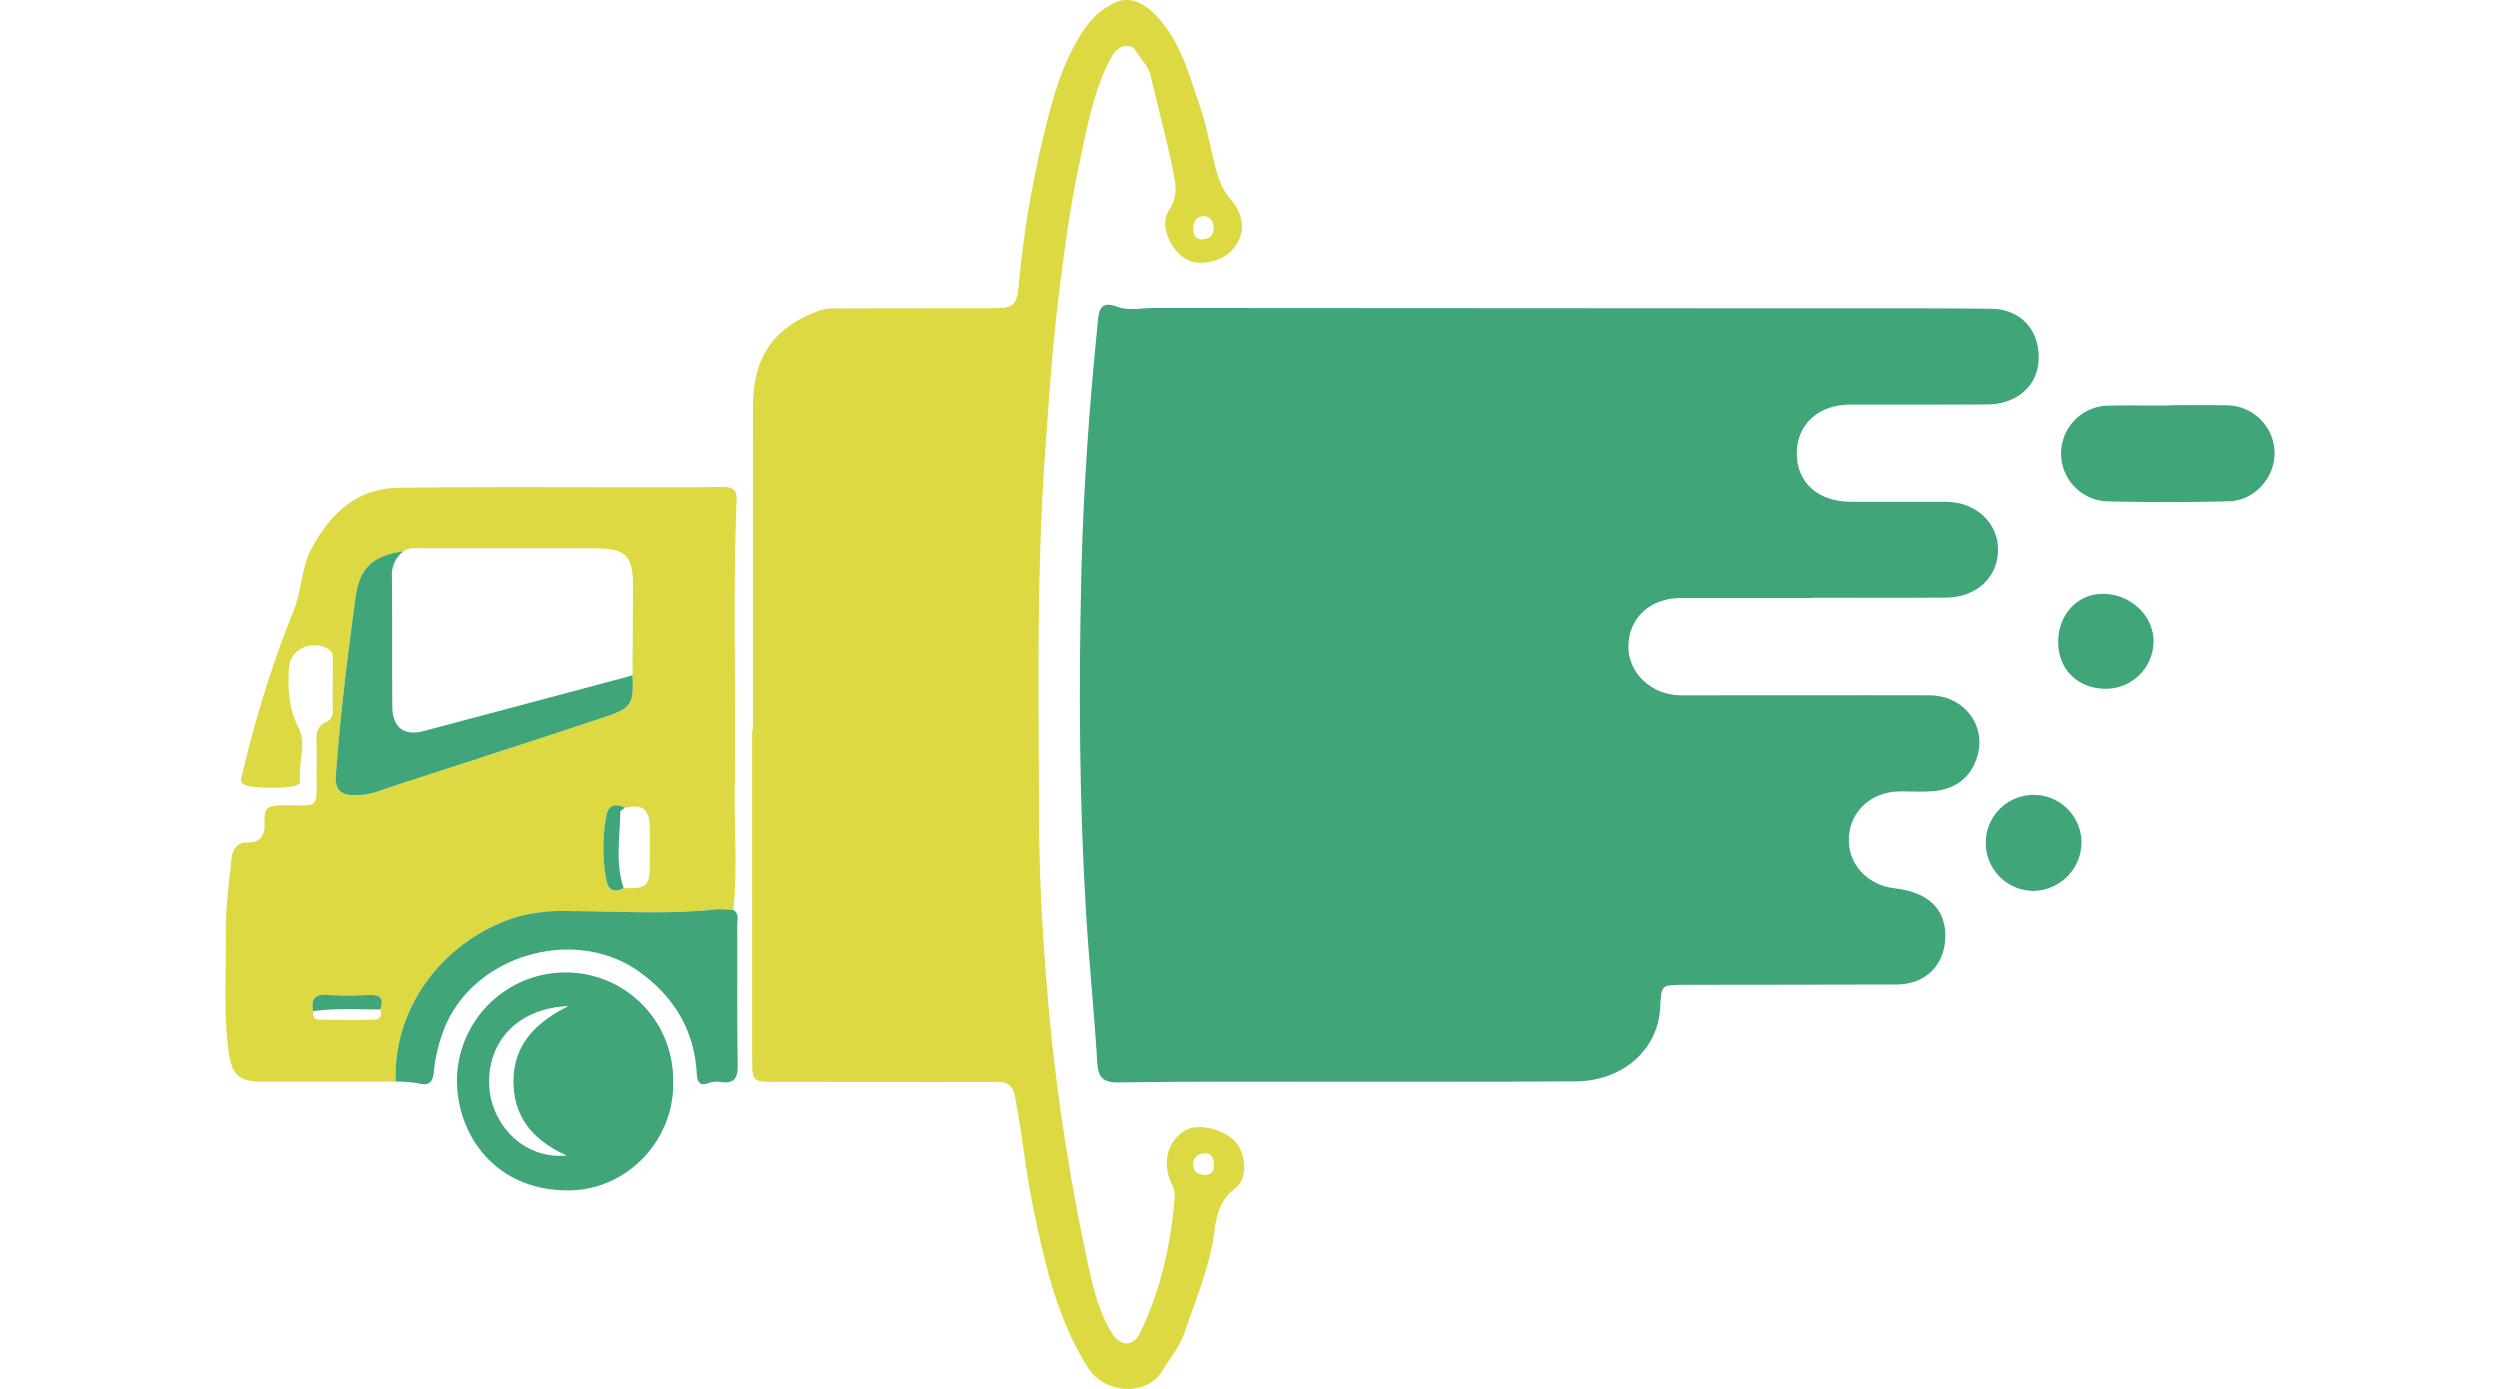 
<svg xmlns="http://www.w3.org/2000/svg" width="90px" height="50px" viewBox="0 0 537.845 364.543">
  <g id="Group_2028" data-name="Group 2028" transform="translate(-36.386 -213.728)">
    <path id="Path_2447" data-name="Path 2447" d="M453.008,370.682c-11.532,0-23.063-.018-34.6.006-8.087.018-13.674,5.171-13.787,12.646-.105,6.978,6.056,12.877,13.727,12.893,21.748.043,43.5-.061,65.246,0,9.474.029,15.517,8.493,12.274,17.047-1.961,5.172-6.031,7.7-11.384,8.125-2.9.232-5.836.013-8.755.052-7.264.1-12.772,5.058-13.224,11.867-.462,6.963,4.632,12.711,12.019,13.564,8.572.989,13.175,5.212,13.29,12.194.127,7.675-5.012,13.023-12.726,13.051-18.391.066-36.782.05-55.173.084-6.953.013-6.6-.081-6.956,6.161-.633,11.065-10.027,19.107-22.174,19.186-21.893.144-43.788.065-65.682.087-18.1.018-36.2-.1-54.294.19-4.143.067-5.36-1.421-5.583-5.123-.786-13.061-2.134-26.076-2.931-39.146-1.82-29.851-1.951-59.707-1.245-89.563.52-21.961,2.1-43.89,4.313-65.755.267-2.637.415-5.832,5.2-3.97,2.8,1.089,6.343.283,9.552.286q84.51.056,169.021.1c16.929.01,33.859-.084,50.786.108,7.868.089,12.849,5.885,12.367,13.691-.413,6.7-5.844,11.386-13.522,11.432-11.969.073-23.938.009-35.908.024-8.393.01-14.05,5.207-14.039,12.858.01,7.622,5.624,12.645,14.178,12.658,8.32.013,16.641-.005,24.962,0,7.656.006,13.567,5.331,13.687,12.313.127,7.339-5.527,12.781-13.606,12.842-11.678.089-23.356.023-35.034.023Z" fill="#40a579"/>
    <path id="Path_2448" data-name="Path 2448" d="M174.839,405.359q0-42.4.006-84.805c.009-13.144,5.426-20.975,17.647-25.387a14.364,14.364,0,0,1,4.734-.48c13.427-.045,26.854-.033,40.28-.055,5.744-.01,6.626-.572,7.119-6.242a274,274,0,0,1,7.247-42.046c2.145-8.669,4.765-17.3,9.9-24.873a19.7,19.7,0,0,1,8.074-7.046c4.052-1.817,7.627.161,10.576,3.151C286.969,224.21,289.217,233,292.1,241.4c1.692,4.925,2.641,10.107,3.872,15.187.818,3.377,1.781,6.508,4.182,9.342,4,4.726,3.9,9.577.516,13.366-2.921,3.27-8.775,4.428-12.183,2.41-4.128-2.443-7.033-8.992-4.439-12.8s1.673-7.259.976-10.733c-1.645-8.21-3.9-16.3-5.766-24.465-.619-2.7-2.651-4.464-3.958-6.688-1.269-2.159-4.629-1.363-6.094,1.238-4.86,8.63-6.5,18.265-8.552,27.755-2.76,12.764-4.4,25.723-5.939,38.662-1.5,12.685-2.285,25.46-3.2,38.216-2.267,31.69-1.656,63.411-1.58,95.111.045,18.561,1.281,37.172,3.038,55.66a561.313,561.313,0,0,0,9.7,61.262c1.314,6.308,2.825,12.792,6.256,18.479,2.318,3.843,5.688,3.973,7.566.08,5.433-11.262,8.058-23.286,9.054-35.7.123-1.533-.585-2.8-1.143-4.154-2.1-5.1-.565-10.428,3.708-13.113,3.212-2.018,9.784-.68,13.171,2.684,2.767,2.747,3.7,9.746.248,12.317-5.618,4.185-5.08,10-6.241,15.471-1.637,7.706-4.609,14.963-7.129,22.38-1.312,3.863-3.913,6.941-5.96,10.285-4.068,6.645-15.024,5.874-19.246-.708-8.41-13.111-11.58-27.914-14.672-42.851-1.969-9.513-2.8-19.179-4.693-28.687-.552-2.77-1.888-3.739-4.782-3.725-19.264.093-38.528-.016-57.793-.011-6.36,0-6.369.067-6.37-6.578q0-42.865,0-85.731ZM293.184,270.437c-1.844.139-2.661,1.236-2.762,3.073-.091,1.653.5,3.018,2.194,3.044,1.584.024,3.119-.795,3.144-2.729C295.781,272.183,295.294,270.682,293.184,270.437Zm.248,251.683c2.033-.069,2.44-1.288,2.386-2.91-.054-1.64-.683-2.912-2.475-2.761-1.659.141-2.978.954-2.946,2.989C290.431,521.574,291.891,521.94,293.432,522.12Z" fill="#ddd942"/>
    <path id="Path_2449" data-name="Path 2449" d="M81.079,497.62q-17.291.021-34.581.039c-6.367,0-8.358-1.42-9.254-7.881-1.445-10.424-.594-20.949-.738-31.43-.09-6.553.843-13.044,1.529-19.549.258-2.445,1.835-4.029,3.872-3.933,4.384.205,4.925-2.852,4.752-5.608-.246-3.913,1.522-4.093,4.632-4.139,9.976-.146,8.99,1.442,9.02-8.711.008-2.622.1-5.25-.031-7.865-.119-2.3.133-4.2,2.566-5.314a2.862,2.862,0,0,0,1.725-2.774c-.077-4.663.023-9.328.02-13.992a2.572,2.572,0,0,0-1.415-2.507c-4.57-2.372-9.883.3-10.145,5.334-.271,5.206-.086,10.314,2.462,15.216,2.393,4.6-.194,9.714.538,14.568.024.156-.4.379-.613.57-1.341,1.191-12.483,1.083-14.1.03-1.439-.936-.71-1.875-.441-3a295.926,295.926,0,0,1,13.46-42.824c2.142-5.275,1.913-11.071,4.691-16.21,4.994-9.237,11.911-15.749,22.787-15.879,24.617-.3,49.239-.1,73.859-.121,3.783,0,7.567-.069,11.35-.093,2.144-.014,3.654.522,3.545,3.2-1.028,25.2-.123,50.41-.494,75.612-.158,10.751.722,21.515-.361,32.256a26.04,26.04,0,0,0-4.315-.227c-13.048,1.427-26.13.5-39.19.479a44.622,44.622,0,0,0-13.275,1.514C93.822,460.323,80.342,477.936,81.079,497.62ZM59.407,479.132c-.015,1.076.086,2.2,1.469,2.215,4.8.066,9.6.105,14.4.014,1.584-.03,2.4-.972,1.733-2.669,1.157-2.966-.086-3.926-3-3.822a94.008,94.008,0,0,1-10.827-.006C59.676,474.583,58.833,476.1,59.407,479.132Zm81.516-32.32c6.027.268,6.831-.48,6.856-6.445.013-3.188.066-6.378-.028-9.563-.14-4.8-1.87-6.1-6.536-5.064-2.724-1.363-4.391-.62-4.911,2.445a46.656,46.656,0,0,0,.011,16.313C136.818,447.252,138.288,448.225,140.923,446.812ZM83.1,358.438c-7.95,1.105-11.456,4.3-12.524,11.886q-1.848,13.131-3.311,26.315c-.775,6.91-1.357,13.844-1.907,20.777-.271,3.428,1.421,5.143,4.954,5.016a18.185,18.185,0,0,0,5.575-.807c4.492-1.589,9.042-3.015,13.573-4.494,15.426-5.034,30.877-10,46.273-15.123,7.279-2.423,7.826-3.436,7.5-11.011.046-7.869.109-15.738.132-23.607.023-7.687-2.018-9.741-9.666-9.747q-22.979-.018-45.959-.006C86.148,357.637,84.507,357.383,83.1,358.438Z" fill="#ddd942"/>
    <path id="Path_2450" data-name="Path 2450" d="M153.9,497.619c.407,15.111-11.816,28.253-26.987,28.537-18.921.353-29.53-13.657-29.757-28.6a28.526,28.526,0,0,1,28.054-28.589A28.2,28.2,0,0,1,153.9,497.619Zm-27.933,19.4c-8.472-3.795-13.895-9.78-13.965-19.275-.071-9.642,5.655-15.621,14.466-19.956-12.941.509-21.212,8.887-20.85,20.576C105.923,508.388,114.257,518.08,125.963,517.021Z" fill="#40a579"/>
    <path id="Path_2451" data-name="Path 2451" d="M81.079,497.62c-.737-19.684,12.743-37.3,31.856-43.244a44.622,44.622,0,0,1,13.275-1.514c13.06.017,26.142.948,39.19-.479a26.04,26.04,0,0,1,4.315.227c1.62.986,1,2.6,1.008,3.961.052,12.224-.073,24.45.127,36.671.055,3.4-.847,4.946-4.377,4.5a6.429,6.429,0,0,0-3.032.164c-2.721,1.077-3.215-.277-3.353-2.567-.678-11.277-5.955-19.962-15.035-26.522-16.494-11.915-42.513-4.822-50.772,13.788a41.308,41.308,0,0,0-3.2,12.56c-.263,2.471-1.15,3.641-3.942,2.929A33.948,33.948,0,0,0,81.079,497.62Z" fill="#40a579"/>
    <path id="Path_2452" data-name="Path 2452" d="M546.357,320.092c5.106,0,10.213-.078,15.316.019a12.642,12.642,0,0,1,12.549,12.09c.268,6.7-5.157,12.944-12.015,13.109q-15.964.384-31.942.012a12.565,12.565,0,0,1,.341-25.119c5.248-.122,10.5-.024,15.751-.024Z" fill="#40a579"/>
    <path id="Path_2453" data-name="Path 2453" d="M523.554,434.859a12.833,12.833,0,0,1-12.759,12.7,12.591,12.591,0,0,1-12.365-12.574,12.562,12.562,0,0,1,25.124-.126Z" fill="#40a579"/>
    <path id="Path_2454" data-name="Path 2454" d="M517.434,382.214c.009-7.141,5.062-12.609,11.656-12.615,7.391-.007,13.489,5.775,13.369,12.677a12.524,12.524,0,0,1-12.7,12.231C522.525,394.435,517.424,389.347,517.434,382.214Z" fill="#40a579"/>
    <path id="Path_2455" data-name="Path 2455" d="M83.1,358.438a7.812,7.812,0,0,0-3.011,6.758c.11,11.333.021,22.668.106,34,.04,5.434,3.057,7.777,8.189,6.419q27.439-7.264,54.854-14.62c.321,7.576-.226,8.589-7.505,11.012-15.4,5.125-30.847,10.089-46.273,15.123-4.531,1.479-9.081,2.9-13.573,4.494a18.185,18.185,0,0,1-5.575.807c-3.533.127-5.225-1.588-4.954-5.016.55-6.933,1.132-13.867,1.907-20.777q1.479-13.178,3.311-26.315C71.639,362.738,75.145,359.543,83.1,358.438Z" fill="#40a579"/>
    <path id="Path_2456" data-name="Path 2456" d="M141.215,425.74c-.411.369-1.175.733-1.18,1.106-.085,6.67-1.369,13.4.887,19.966-2.634,1.413-4.1.44-4.607-2.314a46.656,46.656,0,0,1-.011-16.313C136.824,425.12,138.491,424.377,141.215,425.74Z" fill="#40a579"/>
    <path id="Path_2457" data-name="Path 2457" d="M59.407,479.132c-.574-3.035.269-4.549,3.769-4.268A94.008,94.008,0,0,0,74,474.87c2.915-.1,4.158.856,3.005,3.823C71.14,478.657,65.259,478.321,59.407,479.132Z" fill="#40a579"/>
  </g>
</svg>
